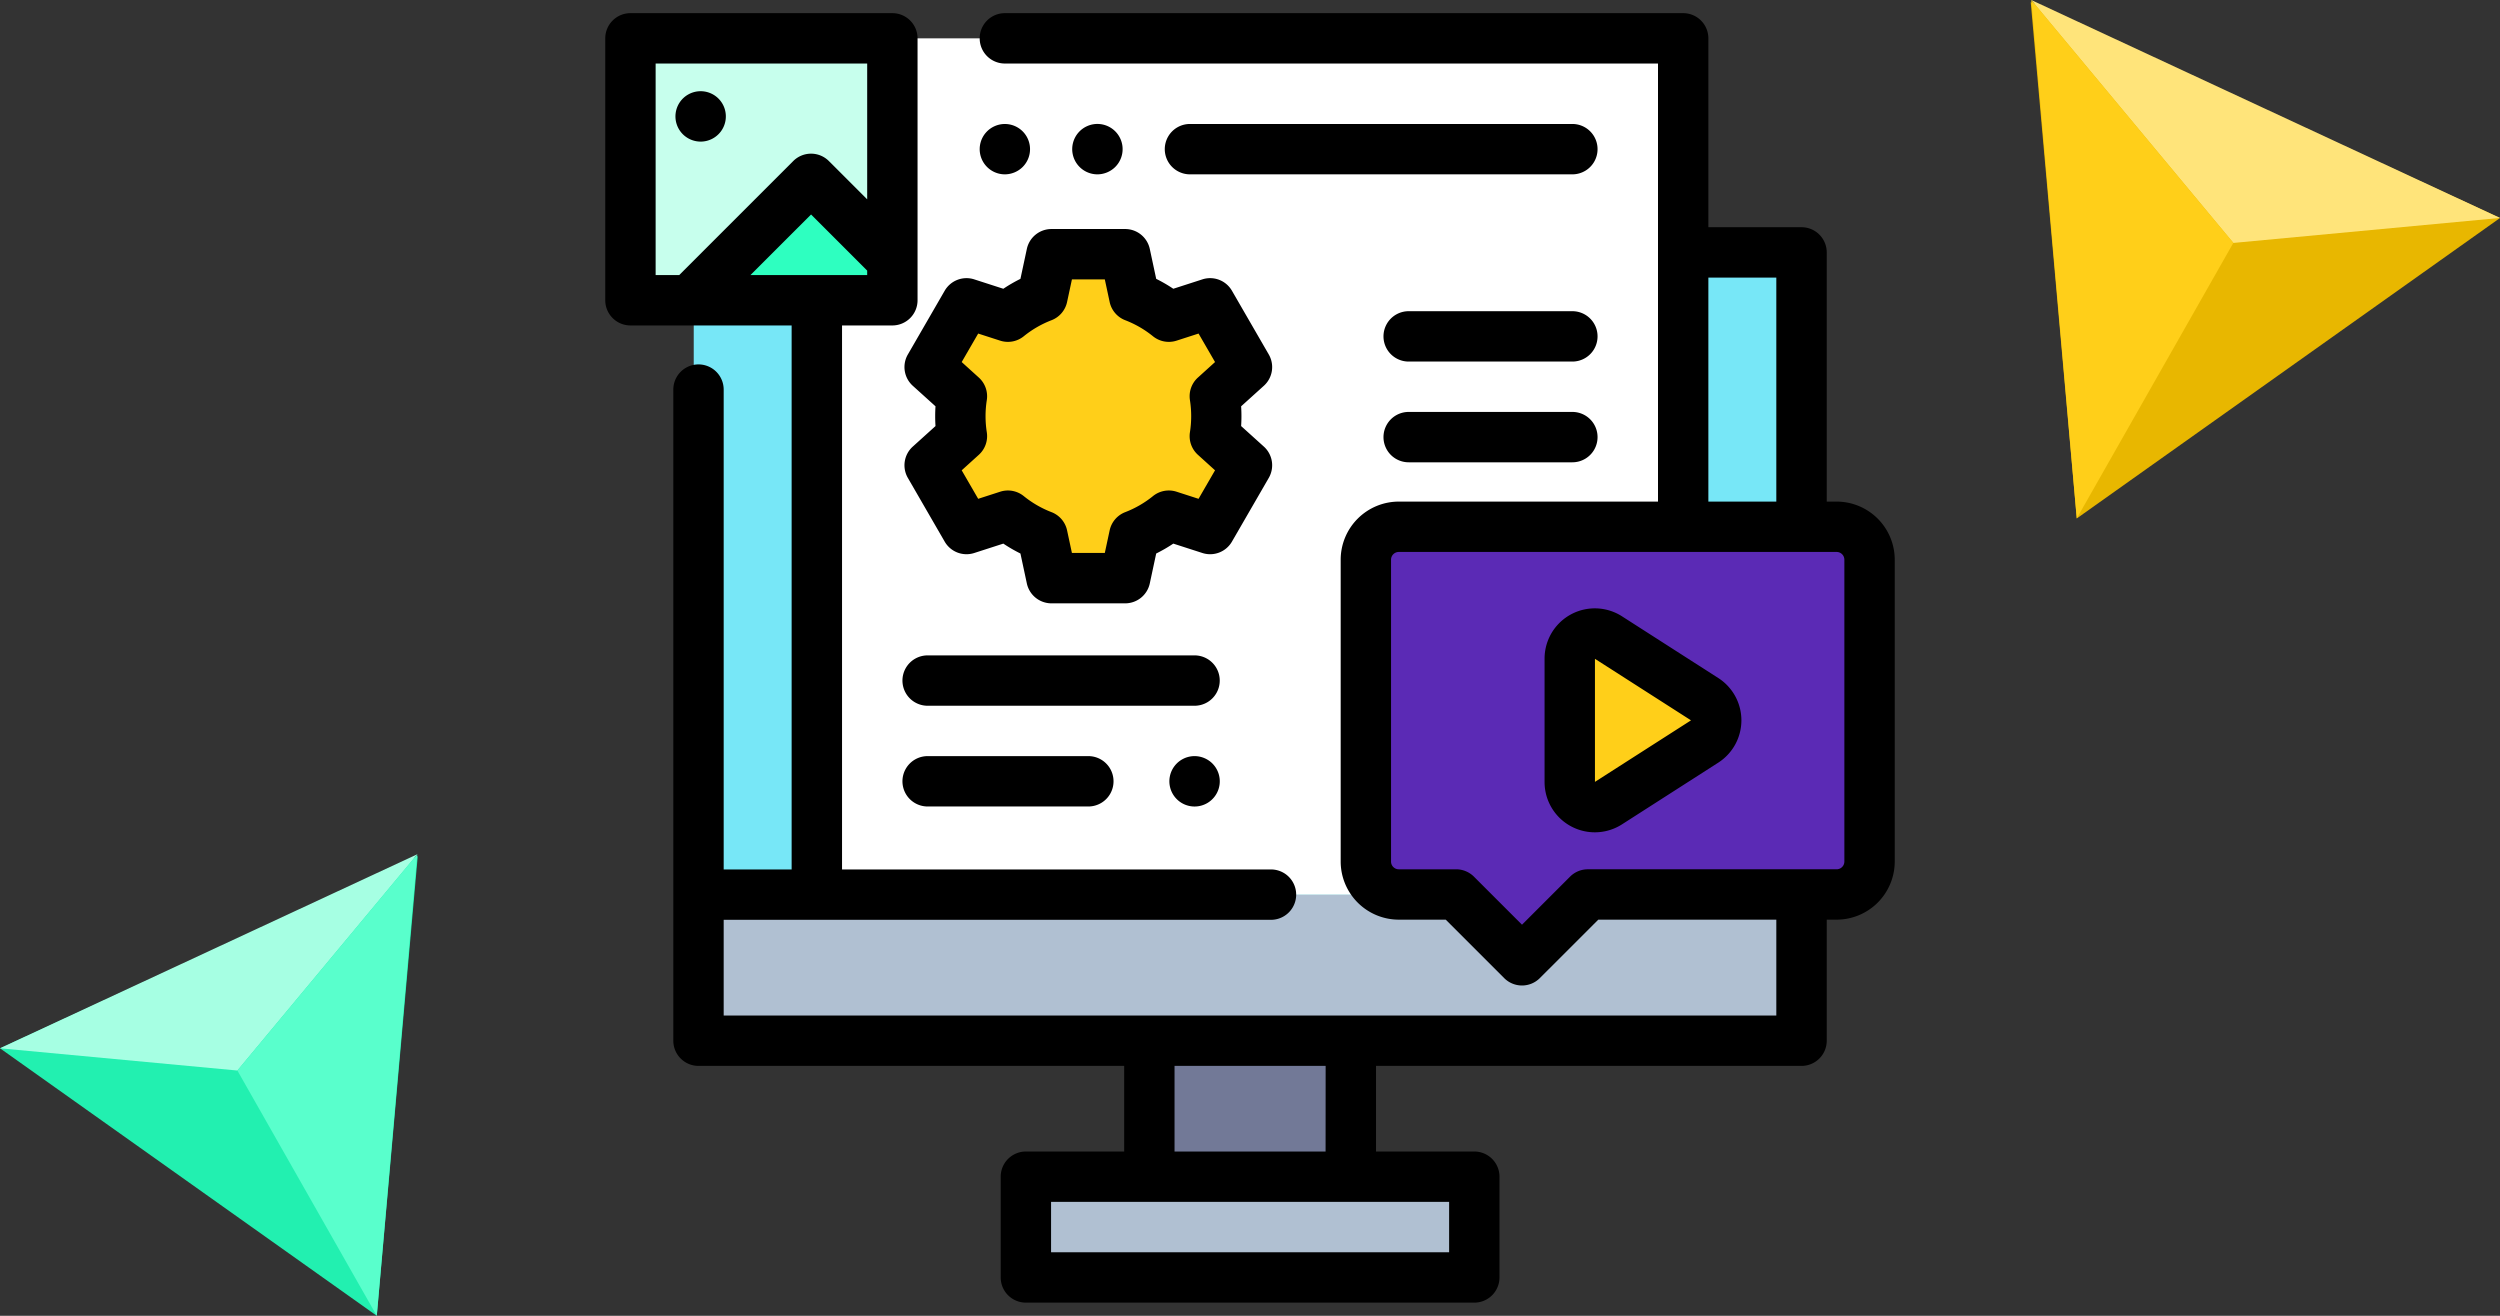 <svg xmlns="http://www.w3.org/2000/svg" width="190" height="100" viewBox="0 0 190 100">
  <rect x="0" y="0" width="190" height="100" fill="#333333" stroke="none"/>
  <g id="t3-ic1" transform="translate(-180 -738)">
    <rect id="Rectangle_36715" data-name="Rectangle 36715" width="190" height="100" transform="translate(180 738)" fill="none"/>
    <g id="Group_110590" data-name="Group 110590" transform="translate(334.333 738)">
      <path id="Path_169529" data-name="Path 169529" d="M587.464-2336.808l3.5,39.242L623.13-2320.4Z" transform="translate(-587.464 2336.969)" fill="#e8b700"/>
      <path id="Path_169530" data-name="Path 169530" d="M587.6-2337.345l15.359,18.463,20.267-1.9Z" transform="translate(-587.558 2337.345)" fill="#ffe47a"/>
      <path id="Path_169531" data-name="Path 169531" d="M587.6-2337.345l3.459,39.4,11.9-20.94Z" transform="translate(-587.558 2337.345)" fill="#ffcf19"/>
    </g>
    <g id="Group_110591" data-name="Group 110591" transform="translate(180 802.924)">
      <path id="Path_169532" data-name="Path 169532" d="M723.464-2296.124l28.635,20.33,3.115-34.933Z" transform="translate(-723.464 2310.87)" fill="#22f0b0"/>
      <path id="Path_169533" data-name="Path 169533" d="M723.464-2296.412l18.041,1.69,13.673-16.436Z" transform="translate(-723.464 2311.158)" fill="#a6ffe3"/>
      <path id="Path_169534" data-name="Path 169534" d="M777.751-2294.722l10.594,18.64,3.079-35.076Z" transform="translate(-759.71 2311.158)" fill="#59ffcc"/>
    </g>
    <g id="publicidad-digital_1_" data-name="publicidad-digital (1)" transform="translate(226 739)">
      <rect id="Rectangle_37043" data-name="Rectangle 37043" width="34.08" height="7.656" transform="translate(31.967 88.43)" fill="#b0c0d2"/>
      <rect id="Rectangle_37044" data-name="Rectangle 37044" width="15.313" height="10.335" transform="translate(41.351 78.094)" fill="#727997"/>
      <rect id="Rectangle_37045" data-name="Rectangle 37045" width="84.194" height="11.1" transform="translate(6.724 66.994)" fill="#b0c0d2"/>
      <rect id="Rectangle_37046" data-name="Rectangle 37046" width="84.194" height="48.811" transform="translate(6.724 18.184)" fill="#77e7f7"/>
      <rect id="Rectangle_37047" data-name="Rectangle 37047" width="65.844" height="65.08" transform="translate(16.078 1.914)" fill="#fff"/>
      <rect id="Rectangle_37048" data-name="Rectangle 37048" width="20" height="20" transform="translate(2 2)" fill="#c7ffed"/>
      <path id="Path_175194" data-name="Path 175194" d="M35.132,74.707l8.916-8.916,6.215,6.215-.036,2.7Z" transform="translate(-28.408 -53.198)" fill="#2effc0"/>
      <path id="Path_175195" data-name="Path 175195" d="M302,206.439V229.38a2.5,2.5,0,0,0,2.5,2.5h4.361l5,5,5-5h18.908a2.5,2.5,0,0,0,2.5-2.5V206.439a2.5,2.5,0,0,0-2.5-2.5H304.5A2.5,2.5,0,0,0,302,206.439Z" transform="translate(-244.195 -164.902)" fill="#5b2ab5"/>
      <g id="Group_114975" data-name="Group 114975" transform="translate(24.654 18.321)">
        <path id="Path_175196" data-name="Path 175196" d="M393.214,254.521,385.9,259.21a1.907,1.907,0,0,1-2.936-1.605v-9.379a1.907,1.907,0,0,1,2.936-1.605l7.316,4.69A1.907,1.907,0,0,1,393.214,254.521Z" transform="translate(-334.315 -217.491)" fill="#ffcf19"/>
        <path id="Path_175197" data-name="Path 175197" d="M131.607,116.606l3.142-1.015a9.716,9.716,0,0,0,2.626,1.518l.692,3.229h5.6l.692-3.229a9.715,9.715,0,0,0,2.626-1.518l3.142,1.015,2.8-4.845-2.452-2.215a9.814,9.814,0,0,0,0-3.033l2.452-2.215-2.8-4.845-3.142,1.015a9.716,9.716,0,0,0-2.626-1.518l-.692-3.229h-5.6l-.692,3.229a9.716,9.716,0,0,0-2.626,1.518l-3.142-1.015-2.8,4.845,2.452,2.215a9.813,9.813,0,0,0,0,3.033l-2.452,2.215Z" transform="translate(-128.805 -95.72)" fill="#ffcf19"/>
      </g>
      <path id="Path_175198" data-name="Path 175198" d="M323.355,118.341H310.914a1.914,1.914,0,0,0,0,3.828h12.441a1.914,1.914,0,0,0,0-3.828Z" transform="translate(-249.855 -95.69)"/>
      <path id="Path_175199" data-name="Path 175199" d="M323.355,158.341H310.914a1.914,1.914,0,0,0,0,3.828h12.441a1.914,1.914,0,0,0,0-3.828Z" transform="translate(-249.855 -128.034)"/>
      <path id="Path_175200" data-name="Path 175200" d="M119.914,295a1.914,1.914,0,0,0,0,3.828h12.214a1.914,1.914,0,0,0,0-3.828Z" transform="translate(-95.414 -238.535)"/>
      <path id="Path_175201" data-name="Path 175201" d="M225.914,295a1.915,1.915,0,1,0,1.353.561A1.928,1.928,0,0,0,225.914,295Z" transform="translate(-181.125 -238.535)"/>
      <path id="Path_175202" data-name="Path 175202" d="M140.2,255H119.914a1.914,1.914,0,0,0,0,3.828H140.2a1.914,1.914,0,0,0,0-3.828Z" transform="translate(-95.414 -206.191)"/>
      <path id="Path_175203" data-name="Path 175203" d="M93.584,37.121h-.752V18.183a1.914,1.914,0,0,0-1.914-1.914H83.836V1.914A1.914,1.914,0,0,0,81.922,0H30.37a1.914,1.914,0,0,0,0,3.828H80.008V37.121h-19.7a4.421,4.421,0,0,0-4.416,4.416V64.478a4.421,4.421,0,0,0,4.416,4.416h3.568l4.443,4.443a1.914,1.914,0,0,0,2.707,0l4.444-4.443H89V76.18H9V68.906h7.038l.044,0,.044,0H50.595a1.914,1.914,0,0,0,0-3.828h-32.6V23.734H21.82a1.914,1.914,0,0,0,1.914-1.914V1.914A1.914,1.914,0,0,0,21.82,0H1.914A1.914,1.914,0,0,0,0,1.914V21.82a1.914,1.914,0,0,0,1.914,1.914h12.25V65.078H9V28.609a1.914,1.914,0,0,0-3.828,0V78.094a1.914,1.914,0,0,0,1.914,1.914H39.437v6.507H31.967a1.914,1.914,0,0,0-1.914,1.914v7.657A1.914,1.914,0,0,0,31.967,98h34.08a1.914,1.914,0,0,0,1.914-1.914V88.429a1.914,1.914,0,0,0-1.914-1.914H58.577V80.008H90.918a1.914,1.914,0,0,0,1.914-1.914v-9.2h.752A4.421,4.421,0,0,0,98,64.478V41.537A4.421,4.421,0,0,0,93.584,37.121ZM11.034,19.906,15.641,15.3l4.265,4.265v.341ZM3.828,3.828H19.906V14.151l-2.912-2.912a1.915,1.915,0,0,0-2.707,0L5.62,19.906H3.828Zm60.3,90.344H33.881V90.343H64.133v3.829Zm-9.384-7.657H43.265V80.008H54.749ZM83.836,20.1H89V37.121H83.836ZM94.172,64.478a.589.589,0,0,1-.588.588H74.676a1.915,1.915,0,0,0-1.353.561l-3.651,3.651-3.651-3.65a1.915,1.915,0,0,0-1.353-.561H60.307a.589.589,0,0,1-.588-.588V41.537a.589.589,0,0,1,.588-.588H93.584a.589.589,0,0,1,.588.588Z"/>
      <path id="Path_175204" data-name="Path 175204" d="M386.161,241.625l-7.317-4.69a3.821,3.821,0,0,0-5.883,3.217v9.379a3.821,3.821,0,0,0,5.883,3.217l7.317-4.69h0a3.821,3.821,0,0,0,0-6.434Zm-9.371,7.893v-9.352l7.3,4.676Z" transform="translate(-301.574 -191.096)"/>
      <path id="Path_175205" data-name="Path 175205" d="M119.436,97.631l1.727,1.56q-.024.376-.024.751t.024.751l-1.727,1.56a1.914,1.914,0,0,0-.374,2.379l2.8,4.845a1.914,1.914,0,0,0,2.245.863l2.211-.714a11.588,11.588,0,0,0,1.3.753l.487,2.274a1.914,1.914,0,0,0,1.872,1.513h5.6a1.914,1.914,0,0,0,1.872-1.513l.487-2.274a11.56,11.56,0,0,0,1.3-.753l2.211.714a1.914,1.914,0,0,0,2.245-.863l2.8-4.845a1.914,1.914,0,0,0-.374-2.379l-1.727-1.56q.024-.376.024-.751t-.024-.751l1.727-1.56a1.914,1.914,0,0,0,.374-2.379l-2.8-4.845a1.914,1.914,0,0,0-2.245-.863l-2.211.714a11.6,11.6,0,0,0-1.3-.753l-.487-2.274a1.914,1.914,0,0,0-1.872-1.513h-5.6a1.914,1.914,0,0,0-1.872,1.513l-.487,2.274a11.6,11.6,0,0,0-1.3.753l-2.211-.714a1.915,1.915,0,0,0-2.245.863l-2.8,4.845A1.914,1.914,0,0,0,119.436,97.631Zm5.626,3.531a7.884,7.884,0,0,1,0-2.44,1.915,1.915,0,0,0-.608-1.717l-1.3-1.177,1.253-2.166,1.671.54a1.915,1.915,0,0,0,1.793-.334,7.786,7.786,0,0,1,2.108-1.219,1.914,1.914,0,0,0,1.184-1.385l.368-1.716h2.5l.368,1.716a1.913,1.913,0,0,0,1.184,1.385,7.786,7.786,0,0,1,2.108,1.219,1.915,1.915,0,0,0,1.793.334l1.671-.54,1.253,2.166-1.3,1.177a1.914,1.914,0,0,0-.608,1.717,7.884,7.884,0,0,1,0,2.44,1.914,1.914,0,0,0,.608,1.717l1.3,1.177-1.253,2.166-1.671-.54a1.914,1.914,0,0,0-1.793.334,7.786,7.786,0,0,1-2.108,1.219,1.914,1.914,0,0,0-1.184,1.385l-.368,1.716h-2.5l-.368-1.716a1.914,1.914,0,0,0-1.184-1.385,7.786,7.786,0,0,1-2.108-1.219,1.914,1.914,0,0,0-1.793-.334l-1.671.54-1.253-2.166,1.3-1.177A1.913,1.913,0,0,0,125.062,101.162Z" transform="translate(-96.065 -69.312)"/>
      <path id="Path_175206" data-name="Path 175206" d="M188.687,47.267a1.915,1.915,0,1,0-1.353.561A1.929,1.929,0,0,0,188.687,47.267Z" transform="translate(-149.929 -35.578)"/>
      <path id="Path_175207" data-name="Path 175207" d="M151.937,47.267a1.913,1.913,0,1,0-1.353.561A1.929,1.929,0,0,0,151.937,47.267Z" transform="translate(-120.214 -35.578)"/>
      <path id="Path_175208" data-name="Path 175208" d="M253.14,44H224.077a1.914,1.914,0,0,0,0,3.828H253.14a1.914,1.914,0,0,0,0-3.828Z" transform="translate(-179.64 -35.578)"/>
      <path id="Path_175209" data-name="Path 175209" d="M29.784,34.828a1.915,1.915,0,1,0-1.353-.561A1.92,1.92,0,0,0,29.784,34.828Z" transform="translate(-22.536 -25.066)"/>
    </g>
  </g>
</svg>
